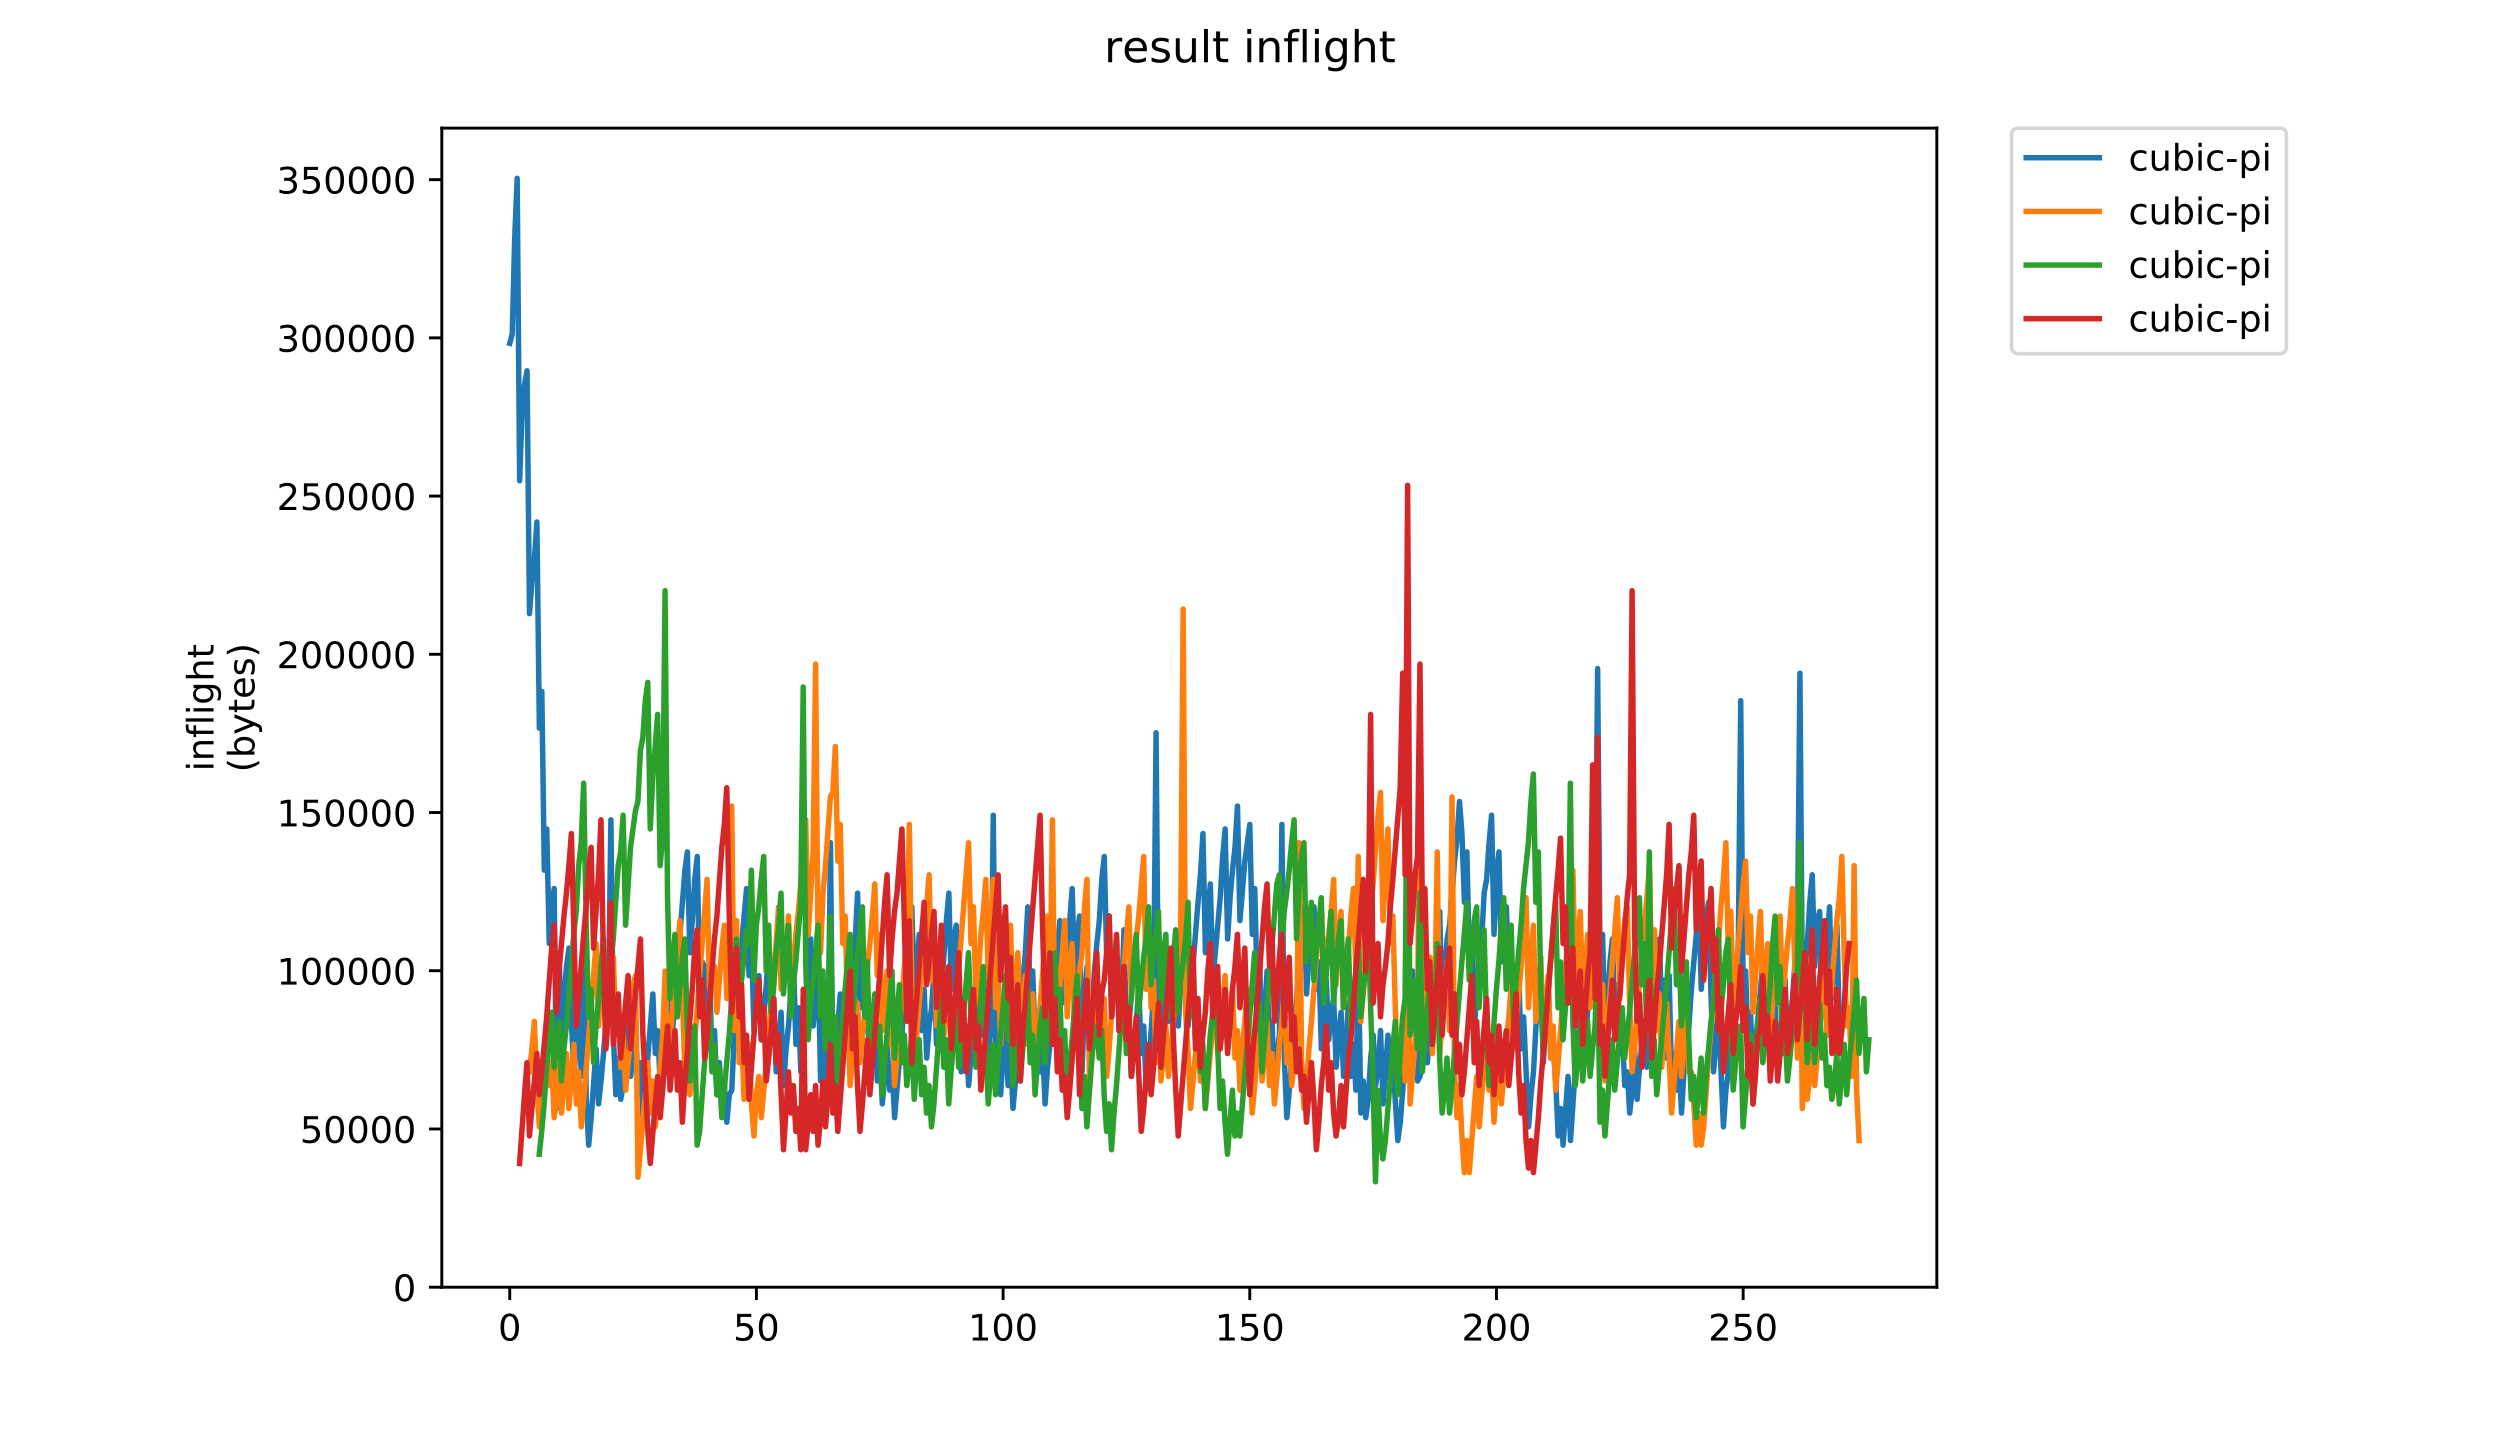 <?xml version="1.0" encoding="utf-8" standalone="no"?>
<!DOCTYPE svg PUBLIC "-//W3C//DTD SVG 1.1//EN"
  "http://www.w3.org/Graphics/SVG/1.1/DTD/svg11.dtd">
<!-- Created with matplotlib (https://matplotlib.org/) -->
<svg height="396pt" version="1.1" viewBox="0 0 684 396" width="684pt" xmlns="http://www.w3.org/2000/svg" xmlns:xlink="http://www.w3.org/1999/xlink">
 <defs>
  <style type="text/css">
*{stroke-linecap:butt;stroke-linejoin:round;}
  </style>
 </defs>
 <g id="figure_1">
  <g id="patch_1">
   <path d="M 0 396 
L 684 396 
L 684 0 
L 0 0 
z
" style="fill:#ffffff;"/>
  </g>
  <g id="axes_1">
   <g id="patch_2">
    <path d="M 120.879 352.174 
L 529.913 352.174 
L 529.913 35.062 
L 120.879 35.062 
z
" style="fill:#ffffff;"/>
   </g>
   <g id="matplotlib.axis_1">
    <g id="xtick_1">
     <g id="line2d_1">
      <defs>
       <path d="M 0 0 
L 0 3.5 
" id="mc9dffd0ccf" style="stroke:#000000;stroke-width:0.8;"/>
      </defs>
      <g>
       <use style="stroke:#000000;stroke-width:0.8;" x="139.462" xlink:href="#mc9dffd0ccf" y="352.174"/>
      </g>
     </g>
     <g id="text_1">
      <!-- 0 -->
      <defs>
       <path d="M 31.781 66.406 
Q 24.172 66.406 20.328 58.906 
Q 16.5 51.422 16.5 36.375 
Q 16.5 21.391 20.328 13.891 
Q 24.172 6.391 31.781 6.391 
Q 39.453 6.391 43.281 13.891 
Q 47.125 21.391 47.125 36.375 
Q 47.125 51.422 43.281 58.906 
Q 39.453 66.406 31.781 66.406 
z
M 31.781 74.219 
Q 44.047 74.219 50.516 64.516 
Q 56.984 54.828 56.984 36.375 
Q 56.984 17.969 50.516 8.266 
Q 44.047 -1.422 31.781 -1.422 
Q 19.531 -1.422 13.062 8.266 
Q 6.594 17.969 6.594 36.375 
Q 6.594 54.828 13.062 64.516 
Q 19.531 74.219 31.781 74.219 
z
" id="DejaVuSans-48"/>
      </defs>
      <g transform="translate(136.28 366.773)scale(0.1 -0.1)">
       <use xlink:href="#DejaVuSans-48"/>
      </g>
     </g>
    </g>
    <g id="xtick_2">
     <g id="line2d_2">
      <g>
       <use style="stroke:#000000;stroke-width:0.8;" x="206.954" xlink:href="#mc9dffd0ccf" y="352.174"/>
      </g>
     </g>
     <g id="text_2">
      <!-- 50 -->
      <defs>
       <path d="M 10.797 72.906 
L 49.516 72.906 
L 49.516 64.594 
L 19.828 64.594 
L 19.828 46.734 
Q 21.969 47.469 24.109 47.828 
Q 26.266 48.188 28.422 48.188 
Q 40.625 48.188 47.75 41.5 
Q 54.891 34.812 54.891 23.391 
Q 54.891 11.625 47.562 5.094 
Q 40.234 -1.422 26.906 -1.422 
Q 22.312 -1.422 17.547 -0.641 
Q 12.797 0.141 7.719 1.703 
L 7.719 11.625 
Q 12.109 9.234 16.797 8.062 
Q 21.484 6.891 26.703 6.891 
Q 35.156 6.891 40.078 11.328 
Q 45.016 15.766 45.016 23.391 
Q 45.016 31 40.078 35.438 
Q 35.156 39.891 26.703 39.891 
Q 22.75 39.891 18.812 39.016 
Q 14.891 38.141 10.797 36.281 
z
" id="DejaVuSans-53"/>
      </defs>
      <g transform="translate(200.592 366.773)scale(0.1 -0.1)">
       <use xlink:href="#DejaVuSans-53"/>
       <use x="63.623" xlink:href="#DejaVuSans-48"/>
      </g>
     </g>
    </g>
    <g id="xtick_3">
     <g id="line2d_3">
      <g>
       <use style="stroke:#000000;stroke-width:0.8;" x="274.446" xlink:href="#mc9dffd0ccf" y="352.174"/>
      </g>
     </g>
     <g id="text_3">
      <!-- 100 -->
      <defs>
       <path d="M 12.406 8.297 
L 28.516 8.297 
L 28.516 63.922 
L 10.984 60.406 
L 10.984 69.391 
L 28.422 72.906 
L 38.281 72.906 
L 38.281 8.297 
L 54.391 8.297 
L 54.391 0 
L 12.406 0 
z
" id="DejaVuSans-49"/>
      </defs>
      <g transform="translate(264.903 366.773)scale(0.1 -0.1)">
       <use xlink:href="#DejaVuSans-49"/>
       <use x="63.623" xlink:href="#DejaVuSans-48"/>
       <use x="127.246" xlink:href="#DejaVuSans-48"/>
      </g>
     </g>
    </g>
    <g id="xtick_4">
     <g id="line2d_4">
      <g>
       <use style="stroke:#000000;stroke-width:0.8;" x="341.939" xlink:href="#mc9dffd0ccf" y="352.174"/>
      </g>
     </g>
     <g id="text_4">
      <!-- 150 -->
      <g transform="translate(332.395 366.773)scale(0.1 -0.1)">
       <use xlink:href="#DejaVuSans-49"/>
       <use x="63.623" xlink:href="#DejaVuSans-53"/>
       <use x="127.246" xlink:href="#DejaVuSans-48"/>
      </g>
     </g>
    </g>
    <g id="xtick_5">
     <g id="line2d_5">
      <g>
       <use style="stroke:#000000;stroke-width:0.8;" x="409.431" xlink:href="#mc9dffd0ccf" y="352.174"/>
      </g>
     </g>
     <g id="text_5">
      <!-- 200 -->
      <defs>
       <path d="M 19.188 8.297 
L 53.609 8.297 
L 53.609 0 
L 7.328 0 
L 7.328 8.297 
Q 12.938 14.109 22.625 23.891 
Q 32.328 33.688 34.812 36.531 
Q 39.547 41.844 41.422 45.531 
Q 43.312 49.219 43.312 52.781 
Q 43.312 58.594 39.234 62.25 
Q 35.156 65.922 28.609 65.922 
Q 23.969 65.922 18.812 64.312 
Q 13.672 62.703 7.812 59.422 
L 7.812 69.391 
Q 13.766 71.781 18.938 73 
Q 24.125 74.219 28.422 74.219 
Q 39.75 74.219 46.484 68.547 
Q 53.219 62.891 53.219 53.422 
Q 53.219 48.922 51.531 44.891 
Q 49.859 40.875 45.406 35.406 
Q 44.188 33.984 37.641 27.219 
Q 31.109 20.453 19.188 8.297 
z
" id="DejaVuSans-50"/>
      </defs>
      <g transform="translate(399.888 366.773)scale(0.1 -0.1)">
       <use xlink:href="#DejaVuSans-50"/>
       <use x="63.623" xlink:href="#DejaVuSans-48"/>
       <use x="127.246" xlink:href="#DejaVuSans-48"/>
      </g>
     </g>
    </g>
    <g id="xtick_6">
     <g id="line2d_6">
      <g>
       <use style="stroke:#000000;stroke-width:0.8;" x="476.924" xlink:href="#mc9dffd0ccf" y="352.174"/>
      </g>
     </g>
     <g id="text_6">
      <!-- 250 -->
      <g transform="translate(467.38 366.773)scale(0.1 -0.1)">
       <use xlink:href="#DejaVuSans-50"/>
       <use x="63.623" xlink:href="#DejaVuSans-53"/>
       <use x="127.246" xlink:href="#DejaVuSans-48"/>
      </g>
     </g>
    </g>
   </g>
   <g id="matplotlib.axis_2">
    <g id="ytick_1">
     <g id="line2d_7">
      <defs>
       <path d="M 0 0 
L -3.5 0 
" id="m7d0def7382" style="stroke:#000000;stroke-width:0.8;"/>
      </defs>
      <g>
       <use style="stroke:#000000;stroke-width:0.8;" x="120.879" xlink:href="#m7d0def7382" y="352.174"/>
      </g>
     </g>
     <g id="text_7">
      <!-- 0 -->
      <g transform="translate(107.516 355.973)scale(0.1 -0.1)">
       <use xlink:href="#DejaVuSans-48"/>
      </g>
     </g>
    </g>
    <g id="ytick_2">
     <g id="line2d_8">
      <g>
       <use style="stroke:#000000;stroke-width:0.8;" x="120.879" xlink:href="#m7d0def7382" y="308.885"/>
      </g>
     </g>
     <g id="text_8">
      <!-- 50000 -->
      <g transform="translate(82.066 312.684)scale(0.1 -0.1)">
       <use xlink:href="#DejaVuSans-53"/>
       <use x="63.623" xlink:href="#DejaVuSans-48"/>
       <use x="127.246" xlink:href="#DejaVuSans-48"/>
       <use x="190.869" xlink:href="#DejaVuSans-48"/>
       <use x="254.492" xlink:href="#DejaVuSans-48"/>
      </g>
     </g>
    </g>
    <g id="ytick_3">
     <g id="line2d_9">
      <g>
       <use style="stroke:#000000;stroke-width:0.8;" x="120.879" xlink:href="#m7d0def7382" y="265.596"/>
      </g>
     </g>
     <g id="text_9">
      <!-- 100000 -->
      <g transform="translate(75.704 269.395)scale(0.1 -0.1)">
       <use xlink:href="#DejaVuSans-49"/>
       <use x="63.623" xlink:href="#DejaVuSans-48"/>
       <use x="127.246" xlink:href="#DejaVuSans-48"/>
       <use x="190.869" xlink:href="#DejaVuSans-48"/>
       <use x="254.492" xlink:href="#DejaVuSans-48"/>
       <use x="318.115" xlink:href="#DejaVuSans-48"/>
      </g>
     </g>
    </g>
    <g id="ytick_4">
     <g id="line2d_10">
      <g>
       <use style="stroke:#000000;stroke-width:0.8;" x="120.879" xlink:href="#m7d0def7382" y="222.307"/>
      </g>
     </g>
     <g id="text_10">
      <!-- 150000 -->
      <g transform="translate(75.704 226.106)scale(0.1 -0.1)">
       <use xlink:href="#DejaVuSans-49"/>
       <use x="63.623" xlink:href="#DejaVuSans-53"/>
       <use x="127.246" xlink:href="#DejaVuSans-48"/>
       <use x="190.869" xlink:href="#DejaVuSans-48"/>
       <use x="254.492" xlink:href="#DejaVuSans-48"/>
       <use x="318.115" xlink:href="#DejaVuSans-48"/>
      </g>
     </g>
    </g>
    <g id="ytick_5">
     <g id="line2d_11">
      <g>
       <use style="stroke:#000000;stroke-width:0.8;" x="120.879" xlink:href="#m7d0def7382" y="179.018"/>
      </g>
     </g>
     <g id="text_11">
      <!-- 200000 -->
      <g transform="translate(75.704 182.817)scale(0.1 -0.1)">
       <use xlink:href="#DejaVuSans-50"/>
       <use x="63.623" xlink:href="#DejaVuSans-48"/>
       <use x="127.246" xlink:href="#DejaVuSans-48"/>
       <use x="190.869" xlink:href="#DejaVuSans-48"/>
       <use x="254.492" xlink:href="#DejaVuSans-48"/>
       <use x="318.115" xlink:href="#DejaVuSans-48"/>
      </g>
     </g>
    </g>
    <g id="ytick_6">
     <g id="line2d_12">
      <g>
       <use style="stroke:#000000;stroke-width:0.8;" x="120.879" xlink:href="#m7d0def7382" y="135.728"/>
      </g>
     </g>
     <g id="text_12">
      <!-- 250000 -->
      <g transform="translate(75.704 139.528)scale(0.1 -0.1)">
       <use xlink:href="#DejaVuSans-50"/>
       <use x="63.623" xlink:href="#DejaVuSans-53"/>
       <use x="127.246" xlink:href="#DejaVuSans-48"/>
       <use x="190.869" xlink:href="#DejaVuSans-48"/>
       <use x="254.492" xlink:href="#DejaVuSans-48"/>
       <use x="318.115" xlink:href="#DejaVuSans-48"/>
      </g>
     </g>
    </g>
    <g id="ytick_7">
     <g id="line2d_13">
      <g>
       <use style="stroke:#000000;stroke-width:0.8;" x="120.879" xlink:href="#m7d0def7382" y="92.439"/>
      </g>
     </g>
     <g id="text_13">
      <!-- 300000 -->
      <defs>
       <path d="M 40.578 39.312 
Q 47.656 37.797 51.625 33 
Q 55.609 28.219 55.609 21.188 
Q 55.609 10.406 48.188 4.484 
Q 40.766 -1.422 27.094 -1.422 
Q 22.516 -1.422 17.656 -0.516 
Q 12.797 0.391 7.625 2.203 
L 7.625 11.719 
Q 11.719 9.328 16.594 8.109 
Q 21.484 6.891 26.812 6.891 
Q 36.078 6.891 40.938 10.547 
Q 45.797 14.203 45.797 21.188 
Q 45.797 27.641 41.281 31.266 
Q 36.766 34.906 28.719 34.906 
L 20.219 34.906 
L 20.219 43.016 
L 29.109 43.016 
Q 36.375 43.016 40.234 45.922 
Q 44.094 48.828 44.094 54.297 
Q 44.094 59.906 40.109 62.906 
Q 36.141 65.922 28.719 65.922 
Q 24.656 65.922 20.016 65.031 
Q 15.375 64.156 9.812 62.312 
L 9.812 71.094 
Q 15.438 72.656 20.344 73.438 
Q 25.25 74.219 29.594 74.219 
Q 40.828 74.219 47.359 69.109 
Q 53.906 64.016 53.906 55.328 
Q 53.906 49.266 50.438 45.094 
Q 46.969 40.922 40.578 39.312 
z
" id="DejaVuSans-51"/>
      </defs>
      <g transform="translate(75.704 96.239)scale(0.1 -0.1)">
       <use xlink:href="#DejaVuSans-51"/>
       <use x="63.623" xlink:href="#DejaVuSans-48"/>
       <use x="127.246" xlink:href="#DejaVuSans-48"/>
       <use x="190.869" xlink:href="#DejaVuSans-48"/>
       <use x="254.492" xlink:href="#DejaVuSans-48"/>
       <use x="318.115" xlink:href="#DejaVuSans-48"/>
      </g>
     </g>
    </g>
    <g id="ytick_8">
     <g id="line2d_14">
      <g>
       <use style="stroke:#000000;stroke-width:0.8;" x="120.879" xlink:href="#m7d0def7382" y="49.15"/>
      </g>
     </g>
     <g id="text_14">
      <!-- 350000 -->
      <g transform="translate(75.704 52.949)scale(0.1 -0.1)">
       <use xlink:href="#DejaVuSans-51"/>
       <use x="63.623" xlink:href="#DejaVuSans-53"/>
       <use x="127.246" xlink:href="#DejaVuSans-48"/>
       <use x="190.869" xlink:href="#DejaVuSans-48"/>
       <use x="254.492" xlink:href="#DejaVuSans-48"/>
       <use x="318.115" xlink:href="#DejaVuSans-48"/>
      </g>
     </g>
    </g>
    <g id="text_15">
     <!-- inflight -->
     <defs>
      <path d="M 9.422 54.688 
L 18.406 54.688 
L 18.406 0 
L 9.422 0 
z
M 9.422 75.984 
L 18.406 75.984 
L 18.406 64.594 
L 9.422 64.594 
z
" id="DejaVuSans-105"/>
      <path d="M 54.891 33.016 
L 54.891 0 
L 45.906 0 
L 45.906 32.719 
Q 45.906 40.484 42.875 44.328 
Q 39.844 48.188 33.797 48.188 
Q 26.516 48.188 22.312 43.547 
Q 18.109 38.922 18.109 30.906 
L 18.109 0 
L 9.078 0 
L 9.078 54.688 
L 18.109 54.688 
L 18.109 46.188 
Q 21.344 51.125 25.703 53.562 
Q 30.078 56 35.797 56 
Q 45.219 56 50.047 50.172 
Q 54.891 44.344 54.891 33.016 
z
" id="DejaVuSans-110"/>
      <path d="M 37.109 75.984 
L 37.109 68.5 
L 28.516 68.5 
Q 23.688 68.5 21.797 66.547 
Q 19.922 64.594 19.922 59.516 
L 19.922 54.688 
L 34.719 54.688 
L 34.719 47.703 
L 19.922 47.703 
L 19.922 0 
L 10.891 0 
L 10.891 47.703 
L 2.297 47.703 
L 2.297 54.688 
L 10.891 54.688 
L 10.891 58.5 
Q 10.891 67.625 15.141 71.797 
Q 19.391 75.984 28.609 75.984 
z
" id="DejaVuSans-102"/>
      <path d="M 9.422 75.984 
L 18.406 75.984 
L 18.406 0 
L 9.422 0 
z
" id="DejaVuSans-108"/>
      <path d="M 45.406 27.984 
Q 45.406 37.75 41.375 43.109 
Q 37.359 48.484 30.078 48.484 
Q 22.859 48.484 18.828 43.109 
Q 14.797 37.75 14.797 27.984 
Q 14.797 18.266 18.828 12.891 
Q 22.859 7.516 30.078 7.516 
Q 37.359 7.516 41.375 12.891 
Q 45.406 18.266 45.406 27.984 
z
M 54.391 6.781 
Q 54.391 -7.172 48.188 -13.984 
Q 42 -20.797 29.203 -20.797 
Q 24.469 -20.797 20.266 -20.094 
Q 16.062 -19.391 12.109 -17.922 
L 12.109 -9.188 
Q 16.062 -11.328 19.922 -12.344 
Q 23.781 -13.375 27.781 -13.375 
Q 36.625 -13.375 41.016 -8.766 
Q 45.406 -4.156 45.406 5.172 
L 45.406 9.625 
Q 42.625 4.781 38.281 2.391 
Q 33.938 0 27.875 0 
Q 17.828 0 11.672 7.656 
Q 5.516 15.328 5.516 27.984 
Q 5.516 40.672 11.672 48.328 
Q 17.828 56 27.875 56 
Q 33.938 56 38.281 53.609 
Q 42.625 51.219 45.406 46.391 
L 45.406 54.688 
L 54.391 54.688 
z
" id="DejaVuSans-103"/>
      <path d="M 54.891 33.016 
L 54.891 0 
L 45.906 0 
L 45.906 32.719 
Q 45.906 40.484 42.875 44.328 
Q 39.844 48.188 33.797 48.188 
Q 26.516 48.188 22.312 43.547 
Q 18.109 38.922 18.109 30.906 
L 18.109 0 
L 9.078 0 
L 9.078 75.984 
L 18.109 75.984 
L 18.109 46.188 
Q 21.344 51.125 25.703 53.562 
Q 30.078 56 35.797 56 
Q 45.219 56 50.047 50.172 
Q 54.891 44.344 54.891 33.016 
z
" id="DejaVuSans-104"/>
      <path d="M 18.312 70.219 
L 18.312 54.688 
L 36.812 54.688 
L 36.812 47.703 
L 18.312 47.703 
L 18.312 18.016 
Q 18.312 11.328 20.141 9.422 
Q 21.969 7.516 27.594 7.516 
L 36.812 7.516 
L 36.812 0 
L 27.594 0 
Q 17.188 0 13.234 3.875 
Q 9.281 7.766 9.281 18.016 
L 9.281 47.703 
L 2.688 47.703 
L 2.688 54.688 
L 9.281 54.688 
L 9.281 70.219 
z
" id="DejaVuSans-116"/>
     </defs>
     <g transform="translate(58.426 211.018)rotate(-90)scale(0.1 -0.1)">
      <use xlink:href="#DejaVuSans-105"/>
      <use x="27.783" xlink:href="#DejaVuSans-110"/>
      <use x="91.162" xlink:href="#DejaVuSans-102"/>
      <use x="126.367" xlink:href="#DejaVuSans-108"/>
      <use x="154.15" xlink:href="#DejaVuSans-105"/>
      <use x="181.934" xlink:href="#DejaVuSans-103"/>
      <use x="245.41" xlink:href="#DejaVuSans-104"/>
      <use x="308.789" xlink:href="#DejaVuSans-116"/>
     </g>
     <!-- (bytes) -->
     <defs>
      <path d="M 31 75.875 
Q 24.469 64.656 21.281 53.656 
Q 18.109 42.672 18.109 31.391 
Q 18.109 20.125 21.312 9.062 
Q 24.516 -2 31 -13.188 
L 23.188 -13.188 
Q 15.875 -1.703 12.234 9.375 
Q 8.594 20.453 8.594 31.391 
Q 8.594 42.281 12.203 53.312 
Q 15.828 64.359 23.188 75.875 
z
" id="DejaVuSans-40"/>
      <path d="M 48.688 27.297 
Q 48.688 37.203 44.609 42.844 
Q 40.531 48.484 33.406 48.484 
Q 26.266 48.484 22.188 42.844 
Q 18.109 37.203 18.109 27.297 
Q 18.109 17.391 22.188 11.75 
Q 26.266 6.109 33.406 6.109 
Q 40.531 6.109 44.609 11.75 
Q 48.688 17.391 48.688 27.297 
z
M 18.109 46.391 
Q 20.953 51.266 25.266 53.625 
Q 29.594 56 35.594 56 
Q 45.562 56 51.781 48.094 
Q 58.016 40.188 58.016 27.297 
Q 58.016 14.406 51.781 6.484 
Q 45.562 -1.422 35.594 -1.422 
Q 29.594 -1.422 25.266 0.953 
Q 20.953 3.328 18.109 8.203 
L 18.109 0 
L 9.078 0 
L 9.078 75.984 
L 18.109 75.984 
z
" id="DejaVuSans-98"/>
      <path d="M 32.172 -5.078 
Q 28.375 -14.844 24.75 -17.812 
Q 21.141 -20.797 15.094 -20.797 
L 7.906 -20.797 
L 7.906 -13.281 
L 13.188 -13.281 
Q 16.891 -13.281 18.938 -11.516 
Q 21 -9.766 23.484 -3.219 
L 25.094 0.875 
L 2.984 54.688 
L 12.5 54.688 
L 29.594 11.922 
L 46.688 54.688 
L 56.203 54.688 
z
" id="DejaVuSans-121"/>
      <path d="M 56.203 29.594 
L 56.203 25.203 
L 14.891 25.203 
Q 15.484 15.922 20.484 11.062 
Q 25.484 6.203 34.422 6.203 
Q 39.594 6.203 44.453 7.469 
Q 49.312 8.734 54.109 11.281 
L 54.109 2.781 
Q 49.266 0.734 44.188 -0.344 
Q 39.109 -1.422 33.891 -1.422 
Q 20.797 -1.422 13.156 6.188 
Q 5.516 13.812 5.516 26.812 
Q 5.516 40.234 12.766 48.109 
Q 20.016 56 32.328 56 
Q 43.359 56 49.781 48.891 
Q 56.203 41.797 56.203 29.594 
z
M 47.219 32.234 
Q 47.125 39.594 43.094 43.984 
Q 39.062 48.391 32.422 48.391 
Q 24.906 48.391 20.391 44.141 
Q 15.875 39.891 15.188 32.172 
z
" id="DejaVuSans-101"/>
      <path d="M 44.281 53.078 
L 44.281 44.578 
Q 40.484 46.531 36.375 47.5 
Q 32.281 48.484 27.875 48.484 
Q 21.188 48.484 17.844 46.438 
Q 14.5 44.391 14.5 40.281 
Q 14.5 37.156 16.891 35.375 
Q 19.281 33.594 26.516 31.984 
L 29.594 31.297 
Q 39.156 29.25 43.188 25.516 
Q 47.219 21.781 47.219 15.094 
Q 47.219 7.469 41.188 3.016 
Q 35.156 -1.422 24.609 -1.422 
Q 20.219 -1.422 15.453 -0.562 
Q 10.688 0.297 5.422 2 
L 5.422 11.281 
Q 10.406 8.688 15.234 7.391 
Q 20.062 6.109 24.812 6.109 
Q 31.156 6.109 34.562 8.281 
Q 37.984 10.453 37.984 14.406 
Q 37.984 18.062 35.516 20.016 
Q 33.062 21.969 24.703 23.781 
L 21.578 24.516 
Q 13.234 26.266 9.516 29.906 
Q 5.812 33.547 5.812 39.891 
Q 5.812 47.609 11.281 51.797 
Q 16.75 56 26.812 56 
Q 31.781 56 36.172 55.266 
Q 40.578 54.547 44.281 53.078 
z
" id="DejaVuSans-115"/>
      <path d="M 8.016 75.875 
L 15.828 75.875 
Q 23.141 64.359 26.781 53.312 
Q 30.422 42.281 30.422 31.391 
Q 30.422 20.453 26.781 9.375 
Q 23.141 -1.703 15.828 -13.188 
L 8.016 -13.188 
Q 14.5 -2 17.703 9.062 
Q 20.906 20.125 20.906 31.391 
Q 20.906 42.672 17.703 53.656 
Q 14.5 64.656 8.016 75.875 
z
" id="DejaVuSans-41"/>
     </defs>
     <g transform="translate(69.624 211.295)rotate(-90)scale(0.1 -0.1)">
      <use xlink:href="#DejaVuSans-40"/>
      <use x="39.014" xlink:href="#DejaVuSans-98"/>
      <use x="102.49" xlink:href="#DejaVuSans-121"/>
      <use x="161.67" xlink:href="#DejaVuSans-116"/>
      <use x="200.879" xlink:href="#DejaVuSans-101"/>
      <use x="262.402" xlink:href="#DejaVuSans-115"/>
      <use x="314.502" xlink:href="#DejaVuSans-41"/>
     </g>
    </g>
   </g>
   <g id="line2d_15">
    <path clip-path="url(#pd39fe4316e)" d="M 139.471 93.922 
L 140.146 91.414 
L 140.821 65.088 
L 141.496 48.79 
L 142.171 131.531 
L 142.846 112.726 
L 143.521 105.204 
L 144.196 101.443 
L 144.87 167.887 
L 145.545 159.112 
L 146.22 152.843 
L 146.895 142.814 
L 147.57 199.228 
L 148.245 189.199 
L 148.92 238.092 
L 149.595 226.809 
L 150.27 258.15 
L 150.945 248.121 
L 151.62 243.106 
L 152.295 303.282 
L 152.97 260.657 
L 153.644 283.223 
L 154.994 264.418 
L 155.669 259.404 
L 156.344 279.462 
L 157.019 294.506 
L 158.369 275.701 
L 159.044 294.506 
L 159.719 255.643 
L 160.394 300.774 
L 161.069 313.311 
L 161.744 305.789 
L 163.093 286.984 
L 163.768 302.028 
L 164.443 295.76 
L 165.118 288.238 
L 166.468 271.94 
L 167.143 224.302 
L 167.818 283.223 
L 168.493 299.521 
L 169.168 289.491 
L 169.843 300.774 
L 170.518 297.013 
L 171.192 285.731 
L 171.867 279.462 
L 172.542 294.506 
L 173.217 288.238 
L 173.892 279.462 
L 174.567 299.521 
L 175.242 290.745 
L 175.917 305.789 
L 178.617 271.94 
L 179.292 288.238 
L 179.967 281.97 
L 180.641 297.013 
L 182.666 271.94 
L 183.341 286.984 
L 184.016 281.97 
L 187.391 238.092 
L 188.066 233.077 
L 188.741 260.657 
L 189.415 251.882 
L 190.09 240.599 
L 190.765 234.331 
L 191.44 270.687 
L 192.115 263.165 
L 192.79 264.418 
L 193.465 278.209 
L 194.14 266.926 
L 194.815 289.491 
L 195.49 281.97 
L 196.165 299.521 
L 196.84 290.745 
L 197.515 304.535 
L 198.189 297.013 
L 198.864 307.043 
L 199.539 299.521 
L 200.214 298.267 
L 200.889 283.223 
L 201.564 276.955 
L 202.914 258.15 
L 204.264 243.106 
L 204.939 266.926 
L 205.614 258.15 
L 206.289 281.97 
L 207.638 266.926 
L 208.313 284.477 
L 209.663 269.433 
L 210.338 259.404 
L 211.013 281.97 
L 211.688 273.194 
L 212.363 293.252 
L 213.038 285.731 
L 213.713 276.955 
L 214.388 297.013 
L 215.063 286.984 
L 215.737 280.716 
L 216.412 270.687 
L 217.087 263.165 
L 217.762 285.731 
L 218.437 275.701 
L 219.112 293.252 
L 219.787 286.984 
L 221.812 256.896 
L 222.487 280.716 
L 223.162 273.194 
L 223.837 263.165 
L 224.512 295.76 
L 225.186 280.716 
L 225.861 297.013 
L 226.536 290.745 
L 227.211 230.57 
L 227.886 298.267 
L 229.911 271.94 
L 230.586 290.745 
L 231.261 279.462 
L 231.936 273.194 
L 232.611 268.179 
L 233.286 270.687 
L 234.635 244.36 
L 235.31 275.701 
L 235.985 258.15 
L 236.66 281.97 
L 237.335 275.701 
L 238.01 293.252 
L 238.685 285.731 
L 239.36 276.955 
L 240.035 295.76 
L 240.71 285.731 
L 241.385 302.028 
L 242.734 285.731 
L 243.409 298.267 
L 244.084 291.999 
L 244.759 305.789 
L 246.109 289.491 
L 246.784 283.223 
L 247.459 270.687 
L 248.134 264.418 
L 249.484 248.121 
L 250.159 271.94 
L 251.508 255.643 
L 252.183 281.97 
L 252.858 270.687 
L 253.533 289.491 
L 254.208 280.716 
L 254.883 275.701 
L 255.558 265.672 
L 256.233 285.731 
L 256.908 276.955 
L 257.583 270.687 
L 258.933 251.882 
L 259.608 244.36 
L 260.282 270.687 
L 260.957 256.896 
L 261.632 253.136 
L 262.307 276.955 
L 262.982 293.252 
L 263.657 285.731 
L 264.332 280.716 
L 265.007 297.013 
L 265.682 288.238 
L 266.357 281.97 
L 267.032 273.194 
L 267.707 268.179 
L 268.382 283.223 
L 269.056 273.194 
L 269.731 268.179 
L 270.406 289.491 
L 271.081 280.716 
L 271.756 223.048 
L 272.431 288.238 
L 273.106 283.223 
L 273.781 299.521 
L 274.456 288.238 
L 275.131 280.716 
L 275.806 297.013 
L 276.481 288.238 
L 277.156 303.282 
L 277.831 295.76 
L 279.18 275.701 
L 280.53 260.657 
L 281.205 248.121 
L 281.88 275.701 
L 282.555 265.672 
L 283.23 285.731 
L 283.905 280.716 
L 284.58 293.252 
L 285.255 286.984 
L 285.93 302.028 
L 286.605 291.999 
L 287.279 285.731 
L 287.954 278.209 
L 289.304 259.404 
L 289.979 251.882 
L 290.654 274.448 
L 292.679 251.882 
L 293.354 243.106 
L 294.029 268.179 
L 294.704 255.643 
L 295.379 250.628 
L 296.053 293.252 
L 296.728 274.448 
L 297.403 264.418 
L 298.078 281.97 
L 298.753 276.955 
L 299.428 265.672 
L 300.103 258.15 
L 300.778 251.882 
L 301.453 240.599 
L 302.128 234.331 
L 302.803 261.911 
L 303.478 250.628 
L 304.153 278.209 
L 304.827 266.926 
L 305.502 261.911 
L 306.177 281.97 
L 306.852 273.194 
L 307.527 254.389 
L 308.202 284.477 
L 308.877 278.209 
L 309.552 294.506 
L 310.902 279.462 
L 311.577 270.687 
L 312.252 288.238 
L 312.927 280.716 
L 313.601 298.267 
L 314.276 291.999 
L 315.626 271.94 
L 316.301 200.482 
L 316.976 283.223 
L 317.651 276.955 
L 319.001 260.657 
L 319.676 279.462 
L 321.026 266.926 
L 321.701 256.896 
L 322.375 280.716 
L 323.05 269.433 
L 323.725 266.926 
L 324.4 249.375 
L 325.075 280.716 
L 327.775 246.867 
L 328.45 239.345 
L 329.125 228.062 
L 329.8 260.657 
L 330.475 249.375 
L 331.15 241.853 
L 331.824 268.179 
L 333.849 245.614 
L 334.524 234.331 
L 335.199 226.809 
L 335.874 256.896 
L 336.549 245.614 
L 337.224 238.092 
L 337.899 231.823 
L 338.574 220.541 
L 339.249 251.882 
L 340.598 235.584 
L 341.948 225.555 
L 342.623 255.643 
L 343.298 243.106 
L 343.973 270.687 
L 344.648 263.165 
L 345.323 286.984 
L 345.998 278.209 
L 346.673 265.672 
L 347.348 286.984 
L 348.023 279.462 
L 348.698 297.013 
L 349.372 288.238 
L 350.047 283.223 
L 350.722 225.555 
L 351.397 289.491 
L 352.072 305.789 
L 352.747 298.267 
L 355.447 264.418 
L 356.122 256.896 
L 356.797 248.121 
L 357.472 271.94 
L 358.146 261.911 
L 358.821 255.643 
L 359.496 248.121 
L 360.171 270.687 
L 360.846 263.165 
L 361.521 286.984 
L 362.871 268.179 
L 363.546 284.477 
L 364.221 276.955 
L 364.896 273.194 
L 365.571 291.999 
L 366.246 283.223 
L 366.92 276.955 
L 367.595 294.506 
L 368.27 285.731 
L 368.945 274.448 
L 369.62 294.506 
L 370.295 285.731 
L 370.97 298.267 
L 371.645 261.911 
L 372.32 304.535 
L 372.995 295.76 
L 373.67 305.789 
L 374.345 300.774 
L 375.02 289.491 
L 375.695 283.223 
L 376.369 297.013 
L 377.044 291.999 
L 377.719 281.97 
L 378.394 302.028 
L 379.744 283.223 
L 380.419 295.76 
L 381.094 290.745 
L 382.444 312.057 
L 383.119 307.043 
L 383.794 298.267 
L 384.469 286.984 
L 385.143 281.97 
L 385.818 275.701 
L 386.493 265.672 
L 387.843 295.76 
L 388.518 294.506 
L 389.193 283.223 
L 389.868 276.955 
L 390.543 290.745 
L 391.218 279.462 
L 391.893 275.701 
L 392.568 265.672 
L 393.243 268.179 
L 393.917 249.375 
L 394.592 279.462 
L 395.267 265.672 
L 395.942 256.896 
L 396.617 253.136 
L 397.967 235.584 
L 398.642 229.316 
L 399.317 219.287 
L 399.992 228.062 
L 400.667 246.867 
L 401.342 233.077 
L 402.017 263.165 
L 402.691 255.643 
L 403.366 281.97 
L 404.041 270.687 
L 404.716 261.911 
L 405.391 256.896 
L 406.066 244.36 
L 406.741 240.599 
L 407.416 230.57 
L 408.091 223.048 
L 408.766 255.643 
L 409.441 239.345 
L 410.116 233.077 
L 410.791 263.165 
L 412.14 248.121 
L 412.815 269.433 
L 413.49 261.911 
L 414.165 284.477 
L 415.515 266.926 
L 416.19 286.984 
L 416.865 278.209 
L 418.215 308.296 
L 418.89 299.521 
L 419.565 293.252 
L 420.239 280.716 
L 420.914 275.701 
L 421.589 266.926 
L 422.264 290.745 
L 422.939 278.209 
L 423.614 270.687 
L 424.289 289.491 
L 424.964 286.984 
L 425.639 295.76 
L 426.314 310.804 
L 426.989 303.282 
L 427.664 313.311 
L 429.014 294.506 
L 429.688 312.057 
L 431.038 291.999 
L 431.713 284.477 
L 432.388 278.209 
L 433.063 293.252 
L 435.763 259.404 
L 436.438 251.882 
L 437.113 182.931 
L 437.788 264.418 
L 438.462 255.643 
L 439.137 284.477 
L 440.487 263.165 
L 441.162 256.896 
L 441.837 279.462 
L 442.512 269.433 
L 443.187 288.238 
L 443.862 283.223 
L 444.537 297.013 
L 445.212 293.252 
L 445.887 304.535 
L 446.562 298.267 
L 447.236 286.984 
L 447.911 300.774 
L 448.586 291.999 
L 449.936 279.462 
L 450.611 291.999 
L 451.286 286.984 
L 451.961 280.716 
L 452.636 270.687 
L 453.311 263.165 
L 453.986 256.896 
L 454.661 278.209 
L 455.336 268.179 
L 456.01 289.491 
L 456.685 266.926 
L 457.36 297.013 
L 458.035 288.238 
L 458.71 298.267 
L 459.385 289.491 
L 460.06 304.535 
L 460.735 293.252 
L 461.41 288.238 
L 462.085 280.716 
L 462.76 270.687 
L 464.11 255.643 
L 464.784 244.36 
L 465.459 270.687 
L 466.809 250.628 
L 467.484 246.867 
L 468.159 273.194 
L 468.834 293.252 
L 470.184 276.955 
L 471.534 308.296 
L 472.209 298.267 
L 472.884 293.252 
L 473.558 281.97 
L 474.233 275.701 
L 475.583 260.657 
L 476.258 191.707 
L 476.933 271.94 
L 477.608 265.672 
L 478.283 286.984 
L 478.958 276.955 
L 479.633 297.013 
L 480.308 285.731 
L 482.333 263.165 
L 483.007 280.716 
L 483.682 275.701 
L 484.357 293.252 
L 485.707 275.701 
L 486.382 291.999 
L 487.057 283.223 
L 487.732 276.955 
L 488.407 268.179 
L 489.082 288.238 
L 489.757 279.462 
L 490.432 273.194 
L 491.107 263.165 
L 491.781 256.896 
L 492.456 184.185 
L 493.131 271.94 
L 493.806 264.418 
L 494.481 258.15 
L 495.156 246.867 
L 495.831 239.345 
L 496.506 264.418 
L 497.181 251.882 
L 497.856 249.375 
L 498.531 278.209 
L 499.206 264.418 
L 499.881 258.15 
L 500.555 248.121 
L 501.23 273.194 
L 501.905 260.657 
L 502.58 253.136 
L 503.255 280.716 
L 503.255 280.716 
" style="fill:none;stroke:#1f77b4;stroke-linecap:square;stroke-width:1.5;"/>
   </g>
   <g id="line2d_16">
    <path clip-path="url(#pd39fe4316e)" d="M 144.858 293.252 
L 145.533 286.984 
L 146.208 279.462 
L 146.883 297.013 
L 147.558 308.296 
L 149.583 283.223 
L 150.258 297.013 
L 150.933 290.745 
L 151.608 305.789 
L 152.282 300.774 
L 152.957 288.238 
L 153.632 304.535 
L 154.982 288.238 
L 155.657 303.282 
L 157.007 285.731 
L 157.682 302.028 
L 158.357 293.252 
L 159.032 308.296 
L 159.707 300.774 
L 163.081 258.15 
L 163.756 280.716 
L 164.431 269.433 
L 165.106 264.418 
L 165.781 285.731 
L 167.131 269.433 
L 167.806 261.911 
L 168.481 281.97 
L 169.156 273.194 
L 169.831 291.999 
L 170.505 283.223 
L 171.18 298.267 
L 171.855 290.745 
L 172.53 284.477 
L 173.205 269.433 
L 173.88 266.926 
L 174.555 322.086 
L 175.23 314.565 
L 175.905 305.789 
L 176.58 299.521 
L 177.255 290.745 
L 177.93 304.535 
L 178.605 295.76 
L 179.279 308.296 
L 179.954 300.774 
L 181.304 283.223 
L 181.979 265.672 
L 182.654 291.999 
L 183.329 284.477 
L 185.354 259.404 
L 186.029 251.882 
L 187.379 293.252 
L 188.053 285.731 
L 188.728 299.521 
L 189.403 289.491 
L 190.078 284.477 
L 193.453 240.599 
L 194.128 270.687 
L 194.803 269.433 
L 195.478 264.418 
L 196.153 276.955 
L 197.502 259.404 
L 198.177 253.136 
L 198.852 273.194 
L 199.527 263.165 
L 200.202 220.541 
L 200.877 281.97 
L 201.552 251.882 
L 202.227 290.745 
L 202.902 283.223 
L 203.577 300.774 
L 204.927 285.731 
L 205.601 302.028 
L 206.276 310.804 
L 206.951 299.521 
L 207.626 294.506 
L 208.301 305.789 
L 209.651 290.745 
L 211.676 265.672 
L 212.351 258.15 
L 213.026 248.121 
L 213.701 270.687 
L 214.375 260.657 
L 215.05 261.911 
L 215.725 250.628 
L 216.4 271.94 
L 217.75 255.643 
L 218.425 249.375 
L 219.775 234.331 
L 220.45 224.302 
L 221.125 255.643 
L 222.475 233.077 
L 223.15 181.677 
L 223.824 260.657 
L 224.499 260.657 
L 225.174 244.36 
L 225.849 236.838 
L 227.199 218.033 
L 227.874 216.78 
L 228.549 204.243 
L 229.224 235.584 
L 229.899 225.555 
L 230.574 258.15 
L 231.249 250.628 
L 231.924 276.955 
L 232.598 297.013 
L 234.623 274.448 
L 235.298 290.745 
L 235.973 283.223 
L 236.648 276.955 
L 237.323 264.418 
L 237.998 258.15 
L 238.673 250.628 
L 239.348 241.853 
L 240.023 266.926 
L 240.698 255.643 
L 241.372 281.97 
L 242.047 274.448 
L 242.722 265.672 
L 243.397 285.731 
L 244.072 278.209 
L 244.747 297.013 
L 245.422 289.491 
L 247.447 264.418 
L 248.122 256.896 
L 248.797 225.555 
L 249.472 270.687 
L 250.146 290.745 
L 250.821 283.223 
L 254.196 239.345 
L 254.871 268.179 
L 255.546 258.15 
L 256.221 280.716 
L 257.571 264.418 
L 258.246 283.223 
L 258.92 274.448 
L 259.595 268.179 
L 260.27 291.999 
L 261.62 270.687 
L 262.295 264.418 
L 262.97 256.896 
L 264.995 230.57 
L 265.67 258.15 
L 266.345 248.121 
L 267.02 274.448 
L 267.694 266.926 
L 268.369 255.643 
L 269.044 249.375 
L 269.719 240.599 
L 270.394 269.433 
L 271.069 256.896 
L 271.744 240.599 
L 272.419 275.701 
L 273.094 265.672 
L 273.769 285.731 
L 274.444 275.701 
L 275.119 270.687 
L 275.794 263.165 
L 276.469 253.136 
L 277.143 276.955 
L 278.493 260.657 
L 279.168 283.223 
L 279.843 275.701 
L 280.518 266.926 
L 281.193 285.731 
L 281.868 278.209 
L 282.543 271.94 
L 283.218 291.999 
L 285.917 258.15 
L 286.592 250.628 
L 287.267 273.194 
L 287.942 224.302 
L 288.617 285.731 
L 289.292 278.209 
L 291.317 251.882 
L 291.992 278.209 
L 292.667 265.672 
L 293.342 258.15 
L 294.017 280.716 
L 295.366 265.672 
L 296.041 260.657 
L 296.716 248.121 
L 297.391 240.599 
L 298.066 295.76 
L 299.416 276.955 
L 300.091 269.433 
L 300.766 288.238 
L 302.116 273.194 
L 302.791 294.506 
L 303.465 286.984 
L 304.14 276.955 
L 304.815 269.433 
L 305.49 256.896 
L 306.165 279.462 
L 307.515 264.418 
L 308.865 248.121 
L 309.54 273.194 
L 310.215 263.165 
L 311.565 250.628 
L 312.914 234.331 
L 313.589 270.687 
L 314.264 250.628 
L 314.939 275.701 
L 315.614 268.179 
L 316.289 290.745 
L 316.964 279.462 
L 317.639 295.76 
L 318.989 280.716 
L 319.664 294.506 
L 320.339 288.238 
L 323.038 254.389 
L 323.713 166.633 
L 324.388 276.955 
L 325.063 288.238 
L 325.738 303.282 
L 327.763 280.716 
L 328.438 295.76 
L 329.113 288.238 
L 329.788 303.282 
L 331.137 288.238 
L 332.487 271.94 
L 333.162 288.238 
L 333.837 280.716 
L 334.512 275.701 
L 335.187 266.926 
L 335.862 284.477 
L 336.537 276.955 
L 337.212 270.687 
L 337.887 289.491 
L 338.562 281.97 
L 339.236 298.267 
L 339.911 286.984 
L 340.586 279.462 
L 341.261 270.687 
L 342.611 304.535 
L 343.286 297.013 
L 344.636 280.716 
L 345.311 295.76 
L 345.986 288.238 
L 346.661 279.462 
L 347.336 297.013 
L 348.01 288.238 
L 348.685 302.028 
L 349.36 294.506 
L 350.035 285.731 
L 350.71 279.462 
L 351.385 270.687 
L 352.06 290.745 
L 352.735 283.223 
L 353.41 297.013 
L 354.085 290.745 
L 354.76 281.97 
L 355.435 230.57 
L 356.11 289.491 
L 356.784 303.282 
L 357.459 297.013 
L 358.134 286.984 
L 358.809 279.462 
L 360.834 253.136 
L 361.509 246.867 
L 362.184 269.433 
L 362.859 259.404 
L 363.534 255.643 
L 364.209 249.375 
L 364.884 240.599 
L 365.558 269.433 
L 366.233 256.896 
L 366.908 249.375 
L 367.583 275.701 
L 369.608 250.628 
L 370.283 243.106 
L 370.958 265.672 
L 371.633 234.331 
L 372.308 279.462 
L 372.983 271.94 
L 373.658 261.911 
L 374.333 256.896 
L 375.007 248.121 
L 375.682 241.853 
L 377.032 223.048 
L 377.707 216.78 
L 378.382 251.882 
L 379.057 236.838 
L 379.732 226.809 
L 380.407 258.15 
L 381.082 250.628 
L 381.757 275.701 
L 382.432 295.76 
L 383.781 279.462 
L 384.456 295.76 
L 385.131 239.345 
L 385.806 302.028 
L 387.156 285.731 
L 387.831 278.209 
L 388.506 206.75 
L 389.181 284.477 
L 389.856 279.462 
L 390.531 269.433 
L 391.206 261.911 
L 391.881 288.238 
L 392.555 274.448 
L 393.23 233.077 
L 393.905 288.238 
L 395.93 263.165 
L 396.605 281.97 
L 397.28 218.033 
L 397.955 293.252 
L 398.63 305.789 
L 399.305 297.013 
L 399.98 310.804 
L 400.655 320.833 
L 401.329 312.057 
L 402.004 320.833 
L 404.029 294.506 
L 404.704 308.296 
L 405.379 299.521 
L 406.054 293.252 
L 406.729 284.477 
L 407.404 298.267 
L 408.079 291.999 
L 408.754 307.043 
L 409.429 297.013 
L 410.103 290.745 
L 410.778 302.028 
L 412.128 285.731 
L 412.803 278.209 
L 413.478 269.433 
L 414.153 286.984 
L 416.178 264.418 
L 417.528 245.614 
L 418.203 275.701 
L 418.877 263.165 
L 419.552 253.136 
L 420.227 279.462 
L 421.577 261.911 
L 422.252 284.477 
L 422.927 274.448 
L 423.602 266.926 
L 424.277 289.491 
L 424.952 280.716 
L 425.627 298.267 
L 426.302 290.745 
L 428.326 264.418 
L 429.001 258.15 
L 430.351 238.092 
L 431.026 269.433 
L 431.701 256.896 
L 432.376 249.375 
L 433.051 273.194 
L 434.401 255.643 
L 435.076 275.701 
L 435.751 269.433 
L 436.426 259.404 
L 437.1 223.048 
L 437.775 278.209 
L 438.45 269.433 
L 439.125 295.76 
L 439.8 279.462 
L 440.475 271.94 
L 442.5 245.614 
L 443.175 273.194 
L 444.525 251.882 
L 445.2 248.121 
L 445.874 274.448 
L 446.549 293.252 
L 447.224 286.984 
L 448.574 268.179 
L 450.599 245.614 
L 451.274 236.838 
L 451.949 268.179 
L 452.624 254.389 
L 453.299 281.97 
L 453.974 271.94 
L 454.648 291.999 
L 455.323 281.97 
L 455.998 274.448 
L 457.348 304.535 
L 459.373 279.462 
L 460.048 294.506 
L 461.398 275.701 
L 462.073 293.252 
L 462.748 293.252 
L 463.422 302.028 
L 464.097 313.311 
L 464.772 304.535 
L 465.447 313.311 
L 466.122 308.296 
L 467.472 289.491 
L 468.147 280.716 
L 468.822 274.448 
L 469.497 264.418 
L 470.172 258.15 
L 470.847 248.121 
L 471.522 240.599 
L 472.196 230.57 
L 472.871 260.657 
L 473.546 249.375 
L 474.221 275.701 
L 476.921 241.853 
L 477.596 235.584 
L 478.271 260.657 
L 478.946 250.628 
L 479.621 276.955 
L 480.971 258.15 
L 481.645 249.375 
L 482.32 271.94 
L 482.995 265.672 
L 483.67 258.15 
L 484.345 284.477 
L 485.02 274.448 
L 485.695 266.926 
L 486.37 256.896 
L 487.045 250.628 
L 487.72 275.701 
L 488.395 265.672 
L 489.07 258.15 
L 489.745 251.882 
L 490.419 243.106 
L 491.769 289.491 
L 492.444 245.614 
L 493.119 303.282 
L 493.794 286.984 
L 494.469 300.774 
L 495.144 294.506 
L 495.819 273.194 
L 496.494 297.013 
L 498.519 274.448 
L 499.193 265.672 
L 499.868 283.223 
L 500.543 276.955 
L 502.568 251.882 
L 503.243 245.614 
L 503.918 234.331 
L 504.593 261.911 
L 505.268 280.716 
L 505.943 275.701 
L 506.618 294.506 
L 507.293 236.838 
L 507.967 298.267 
L 508.642 312.057 
L 508.642 312.057 
" style="fill:none;stroke:#ff7f0e;stroke-linecap:square;stroke-width:1.5;"/>
   </g>
   <g id="line2d_17">
    <path clip-path="url(#pd39fe4316e)" d="M 147.536 315.818 
L 148.211 309.55 
L 148.886 302.028 
L 149.561 291.999 
L 150.911 276.955 
L 151.586 291.999 
L 152.261 286.984 
L 152.936 279.462 
L 153.611 295.76 
L 154.286 286.984 
L 154.961 280.716 
L 156.985 255.643 
L 157.66 249.375 
L 158.335 236.838 
L 159.01 230.57 
L 159.685 214.272 
L 160.36 251.882 
L 161.035 278.209 
L 161.71 270.687 
L 162.385 290.745 
L 163.06 280.716 
L 163.735 274.448 
L 164.41 264.418 
L 165.084 256.896 
L 165.759 278.209 
L 167.109 263.165 
L 167.784 256.896 
L 169.134 236.838 
L 169.809 233.077 
L 170.484 223.048 
L 171.159 253.136 
L 172.509 231.823 
L 173.858 221.794 
L 174.533 219.287 
L 175.208 205.497 
L 175.883 201.736 
L 176.558 191.707 
L 177.233 186.692 
L 177.908 226.809 
L 178.583 213.019 
L 179.933 195.467 
L 180.608 236.838 
L 181.283 229.316 
L 181.958 161.619 
L 182.632 245.614 
L 183.307 273.194 
L 184.657 255.643 
L 185.332 278.209 
L 186.682 261.911 
L 187.357 256.896 
L 188.032 280.716 
L 188.707 295.76 
L 190.057 280.716 
L 190.732 313.311 
L 191.406 309.55 
L 192.756 290.745 
L 193.431 283.223 
L 194.106 274.448 
L 194.781 293.252 
L 195.456 285.731 
L 196.131 299.521 
L 196.806 291.999 
L 197.481 305.789 
L 199.506 283.223 
L 200.18 273.194 
L 200.855 265.672 
L 201.53 256.896 
L 202.205 275.701 
L 202.88 268.179 
L 203.555 261.911 
L 204.23 254.389 
L 204.905 258.15 
L 205.58 238.092 
L 206.255 268.179 
L 206.93 253.136 
L 207.605 248.121 
L 208.28 240.599 
L 208.955 234.331 
L 209.629 265.672 
L 210.304 253.136 
L 210.979 276.955 
L 211.654 270.687 
L 212.329 260.657 
L 213.004 254.389 
L 213.679 244.36 
L 214.354 271.94 
L 215.704 253.136 
L 216.379 278.209 
L 217.054 269.433 
L 217.729 263.165 
L 219.078 246.867 
L 219.753 187.946 
L 220.428 263.165 
L 221.103 284.477 
L 221.778 274.448 
L 222.453 268.179 
L 223.803 253.136 
L 224.478 278.209 
L 225.153 265.672 
L 225.828 286.984 
L 226.503 280.716 
L 227.177 250.628 
L 227.852 286.984 
L 228.527 278.209 
L 229.202 297.013 
L 229.877 289.491 
L 230.552 278.209 
L 232.577 255.643 
L 233.252 279.462 
L 234.602 260.657 
L 235.277 255.643 
L 235.951 248.121 
L 236.626 278.209 
L 237.301 263.165 
L 237.976 290.745 
L 238.651 279.462 
L 239.326 271.94 
L 240.001 285.731 
L 240.676 280.716 
L 241.351 299.521 
L 244.051 265.672 
L 244.725 289.491 
L 245.4 278.209 
L 246.075 269.433 
L 246.75 290.745 
L 247.425 283.223 
L 248.1 297.013 
L 248.775 290.745 
L 249.45 283.223 
L 250.125 300.774 
L 250.8 290.745 
L 251.475 284.477 
L 252.15 299.521 
L 252.825 291.999 
L 253.499 304.535 
L 254.174 297.013 
L 254.849 308.296 
L 255.524 302.028 
L 256.874 283.223 
L 257.549 273.194 
L 258.224 291.999 
L 258.899 284.477 
L 259.574 302.028 
L 260.924 283.223 
L 261.599 275.701 
L 262.274 291.999 
L 264.298 269.433 
L 264.973 260.657 
L 265.648 278.209 
L 266.323 273.194 
L 266.998 291.999 
L 269.023 264.418 
L 269.698 285.731 
L 270.373 302.028 
L 271.722 285.731 
L 272.397 299.521 
L 273.072 289.491 
L 273.747 283.223 
L 274.422 275.701 
L 275.097 266.926 
L 275.772 284.477 
L 276.447 278.209 
L 277.122 297.013 
L 278.472 279.462 
L 279.147 295.76 
L 279.822 286.984 
L 280.496 280.716 
L 281.171 270.687 
L 281.846 290.745 
L 282.521 283.223 
L 283.196 299.521 
L 284.546 280.716 
L 285.221 275.701 
L 285.896 290.745 
L 286.571 281.97 
L 287.246 275.701 
L 287.921 265.672 
L 288.596 260.657 
L 289.27 281.97 
L 289.945 270.687 
L 290.62 291.999 
L 291.295 281.97 
L 291.97 303.282 
L 292.645 290.745 
L 293.32 284.477 
L 294.67 266.926 
L 296.02 303.282 
L 296.695 294.506 
L 297.37 308.296 
L 299.394 280.716 
L 300.069 281.97 
L 300.744 289.491 
L 301.419 281.97 
L 302.094 299.521 
L 302.769 309.55 
L 303.444 302.028 
L 304.119 314.565 
L 304.794 304.535 
L 305.469 297.013 
L 306.818 278.209 
L 307.493 269.433 
L 308.168 288.238 
L 309.518 273.194 
L 310.193 263.165 
L 310.868 255.643 
L 311.543 276.955 
L 312.893 261.911 
L 313.568 256.896 
L 314.243 248.121 
L 314.918 269.433 
L 315.593 260.657 
L 316.267 255.643 
L 316.942 249.375 
L 317.617 274.448 
L 318.292 260.657 
L 318.967 255.643 
L 319.642 278.209 
L 320.317 270.687 
L 321.667 254.389 
L 322.342 276.955 
L 323.017 268.179 
L 323.692 263.165 
L 324.367 256.896 
L 325.041 246.867 
L 325.716 278.209 
L 326.391 263.165 
L 327.066 284.477 
L 327.741 278.209 
L 328.416 293.252 
L 329.091 285.731 
L 329.766 303.282 
L 331.116 283.223 
L 331.791 276.955 
L 332.466 268.179 
L 333.815 303.282 
L 334.49 295.76 
L 335.165 307.043 
L 335.84 315.818 
L 337.19 298.267 
L 337.865 310.804 
L 338.54 304.535 
L 339.215 310.804 
L 341.24 285.731 
L 341.915 278.209 
L 343.264 260.657 
L 343.939 281.97 
L 344.614 274.448 
L 345.289 293.252 
L 349.339 241.853 
L 350.014 239.345 
L 350.689 259.404 
L 351.363 249.375 
L 352.038 244.36 
L 352.713 238.092 
L 353.388 230.57 
L 354.063 224.302 
L 354.738 256.896 
L 355.413 243.106 
L 356.088 234.331 
L 356.763 230.57 
L 357.438 263.165 
L 358.113 253.136 
L 358.788 246.867 
L 359.463 268.179 
L 360.137 259.404 
L 360.812 253.136 
L 361.487 245.614 
L 362.162 274.448 
L 362.837 266.926 
L 364.187 249.375 
L 364.862 274.448 
L 366.212 256.896 
L 366.887 251.882 
L 367.562 275.701 
L 368.237 264.418 
L 368.912 256.896 
L 369.586 281.97 
L 370.261 274.448 
L 371.611 258.15 
L 372.286 278.209 
L 372.961 270.687 
L 373.636 265.672 
L 374.311 254.389 
L 375.661 295.76 
L 376.336 323.34 
L 377.011 298.267 
L 377.686 312.057 
L 378.36 317.072 
L 379.035 312.057 
L 381.06 286.984 
L 381.735 279.462 
L 382.41 299.521 
L 383.76 278.209 
L 384.435 273.194 
L 385.11 192.96 
L 385.785 283.223 
L 386.46 274.448 
L 387.134 268.179 
L 387.809 286.984 
L 388.484 244.36 
L 389.159 293.252 
L 389.834 285.731 
L 390.509 275.701 
L 391.184 269.433 
L 391.859 285.731 
L 392.534 278.209 
L 393.209 258.15 
L 393.884 289.491 
L 394.559 304.535 
L 395.234 298.267 
L 395.908 289.491 
L 396.583 304.535 
L 397.258 297.013 
L 399.958 263.165 
L 400.633 255.643 
L 401.308 246.867 
L 401.983 268.179 
L 402.658 260.657 
L 403.333 251.882 
L 404.008 248.121 
L 404.682 275.701 
L 405.357 263.165 
L 406.032 254.389 
L 406.707 279.462 
L 407.382 297.013 
L 408.057 289.491 
L 409.407 270.687 
L 410.082 263.165 
L 410.757 253.136 
L 411.432 245.614 
L 412.107 270.687 
L 412.782 260.657 
L 413.457 253.136 
L 414.131 280.716 
L 414.806 268.179 
L 416.156 253.136 
L 416.831 243.106 
L 418.181 230.57 
L 418.856 219.287 
L 419.531 211.765 
L 420.206 246.867 
L 420.881 233.077 
L 421.556 270.687 
L 422.231 288.238 
L 424.93 254.389 
L 425.605 246.867 
L 426.28 275.701 
L 426.955 263.165 
L 427.63 284.477 
L 428.98 266.926 
L 429.655 214.272 
L 430.33 279.462 
L 431.005 297.013 
L 431.679 289.491 
L 432.354 279.462 
L 433.029 295.76 
L 434.379 279.462 
L 435.054 294.506 
L 435.729 286.984 
L 436.404 280.716 
L 437.079 260.657 
L 437.754 307.043 
L 438.429 298.267 
L 439.104 310.804 
L 441.128 284.477 
L 441.803 298.267 
L 443.828 275.701 
L 444.503 289.491 
L 445.853 276.955 
L 447.203 260.657 
L 448.553 245.614 
L 449.227 269.433 
L 449.902 258.15 
L 450.577 283.223 
L 451.252 233.077 
L 451.927 294.506 
L 452.602 284.477 
L 453.277 299.521 
L 455.977 269.433 
L 458.001 243.106 
L 458.676 269.433 
L 459.351 258.15 
L 460.026 280.716 
L 460.701 273.194 
L 461.376 263.165 
L 462.051 284.477 
L 462.726 300.774 
L 463.401 294.506 
L 464.076 305.789 
L 464.751 298.267 
L 465.426 289.491 
L 466.101 304.535 
L 466.776 294.506 
L 468.125 279.462 
L 468.8 274.448 
L 469.475 263.165 
L 470.15 254.389 
L 470.825 276.955 
L 471.5 269.433 
L 472.175 260.657 
L 472.85 256.896 
L 473.525 279.462 
L 474.2 298.267 
L 475.55 283.223 
L 476.224 280.716 
L 476.899 308.296 
L 478.924 283.223 
L 479.599 302.028 
L 480.949 280.716 
L 481.624 273.194 
L 482.299 290.745 
L 482.974 283.223 
L 483.649 276.955 
L 484.324 269.433 
L 484.998 258.15 
L 485.673 250.628 
L 486.348 274.448 
L 487.023 264.418 
L 487.698 288.238 
L 488.373 281.97 
L 489.048 295.76 
L 489.723 289.491 
L 490.398 281.97 
L 491.748 265.672 
L 492.423 230.57 
L 493.098 275.701 
L 493.772 270.687 
L 494.447 290.745 
L 495.797 274.448 
L 496.472 290.745 
L 497.822 274.448 
L 498.497 289.491 
L 499.172 283.223 
L 499.847 297.013 
L 500.522 291.999 
L 501.197 300.774 
L 501.872 297.013 
L 502.546 288.238 
L 503.221 302.028 
L 504.571 285.731 
L 505.246 299.521 
L 505.921 290.745 
L 506.596 284.477 
L 507.271 276.955 
L 507.946 268.179 
L 508.621 288.238 
L 509.296 279.462 
L 509.971 273.194 
L 510.646 293.252 
L 511.32 284.477 
L 511.32 284.477 
" style="fill:none;stroke:#2ca02c;stroke-linecap:square;stroke-width:1.5;"/>
   </g>
   <g id="line2d_18">
    <path clip-path="url(#pd39fe4316e)" d="M 142.153 318.326 
L 143.503 299.521 
L 144.178 290.745 
L 144.853 310.804 
L 146.878 288.238 
L 147.553 299.521 
L 148.228 293.252 
L 149.577 278.209 
L 150.927 259.404 
L 151.602 253.136 
L 152.277 276.955 
L 152.952 265.672 
L 154.302 250.628 
L 154.977 244.36 
L 155.652 236.838 
L 156.327 228.062 
L 157.676 280.716 
L 159.701 255.643 
L 160.376 248.121 
L 161.051 238.092 
L 161.726 231.823 
L 162.401 259.404 
L 163.751 239.345 
L 164.426 224.302 
L 165.101 263.165 
L 165.776 286.984 
L 166.45 276.955 
L 167.125 246.867 
L 167.8 285.731 
L 168.475 279.462 
L 169.15 271.94 
L 169.825 289.491 
L 171.85 266.926 
L 172.525 286.984 
L 173.2 278.209 
L 173.875 271.94 
L 175.224 256.896 
L 175.899 283.223 
L 177.249 309.55 
L 177.924 318.326 
L 179.274 302.028 
L 179.949 294.506 
L 180.624 305.789 
L 181.299 298.267 
L 182.649 280.716 
L 183.324 298.267 
L 184.673 281.97 
L 185.348 298.267 
L 186.023 290.745 
L 186.698 307.043 
L 187.373 295.76 
L 188.048 288.238 
L 189.398 270.687 
L 190.073 259.404 
L 190.748 254.389 
L 191.423 278.209 
L 192.098 268.179 
L 192.773 289.491 
L 193.447 283.223 
L 195.472 256.896 
L 196.147 250.628 
L 197.497 231.823 
L 198.172 225.555 
L 198.847 215.526 
L 199.522 250.628 
L 200.197 276.955 
L 200.872 266.926 
L 201.547 259.404 
L 202.221 278.209 
L 202.896 269.433 
L 203.571 290.745 
L 204.246 283.223 
L 204.921 300.774 
L 206.946 274.448 
L 207.621 268.179 
L 208.296 284.477 
L 208.971 275.701 
L 209.646 295.76 
L 210.321 289.491 
L 210.995 281.97 
L 211.67 273.194 
L 212.345 290.745 
L 213.02 283.223 
L 214.37 314.565 
L 215.72 293.252 
L 216.395 304.535 
L 217.07 297.013 
L 217.745 309.55 
L 218.42 303.282 
L 219.095 314.565 
L 219.769 270.687 
L 220.444 314.565 
L 221.794 299.521 
L 222.469 309.55 
L 223.144 297.013 
L 223.819 313.311 
L 224.494 305.789 
L 225.169 295.76 
L 225.844 308.296 
L 226.519 299.521 
L 227.194 285.731 
L 227.869 304.535 
L 228.543 297.013 
L 229.218 309.55 
L 232.593 265.672 
L 233.268 286.984 
L 233.943 278.209 
L 234.618 297.013 
L 235.293 309.55 
L 235.968 302.028 
L 237.318 284.477 
L 237.992 299.521 
L 240.017 274.448 
L 240.692 266.926 
L 242.042 246.867 
L 242.717 239.345 
L 243.392 266.926 
L 244.067 256.896 
L 244.742 249.375 
L 245.417 244.36 
L 246.766 226.809 
L 248.116 279.462 
L 248.791 251.882 
L 249.466 290.745 
L 250.141 280.716 
L 250.816 273.194 
L 252.841 246.867 
L 253.516 269.433 
L 254.191 263.165 
L 254.866 255.643 
L 255.54 249.375 
L 256.215 275.701 
L 256.89 265.672 
L 257.565 253.136 
L 258.24 279.462 
L 258.915 270.687 
L 259.59 264.418 
L 260.265 286.984 
L 262.29 260.657 
L 262.965 284.477 
L 263.64 274.448 
L 264.314 293.252 
L 264.989 286.984 
L 265.664 276.955 
L 266.339 270.687 
L 267.014 286.984 
L 267.689 280.716 
L 268.364 298.267 
L 269.039 290.745 
L 273.088 239.345 
L 273.763 268.179 
L 274.438 255.643 
L 275.113 248.121 
L 275.788 273.194 
L 276.463 261.911 
L 277.138 285.731 
L 277.813 275.701 
L 278.488 269.433 
L 279.163 295.76 
L 279.838 281.97 
L 280.513 274.448 
L 284.562 223.048 
L 285.237 253.136 
L 285.912 278.209 
L 286.587 270.687 
L 287.262 260.657 
L 287.937 285.731 
L 288.612 273.194 
L 289.287 293.252 
L 289.962 284.477 
L 290.637 298.267 
L 291.311 294.506 
L 291.986 305.789 
L 292.661 298.267 
L 294.686 273.194 
L 295.361 299.521 
L 296.036 283.223 
L 296.711 276.955 
L 297.386 268.179 
L 298.061 286.984 
L 298.736 279.462 
L 300.085 260.657 
L 300.76 283.223 
L 301.435 271.94 
L 302.11 268.179 
L 302.785 260.657 
L 303.46 250.628 
L 304.135 278.209 
L 305.485 255.643 
L 306.16 281.97 
L 306.835 271.94 
L 307.51 264.418 
L 308.185 284.477 
L 308.859 275.701 
L 309.534 294.506 
L 310.209 286.984 
L 310.884 278.209 
L 312.234 309.55 
L 312.909 303.282 
L 314.259 285.731 
L 314.934 299.521 
L 315.609 291.999 
L 316.959 274.448 
L 317.633 291.999 
L 318.308 283.223 
L 318.983 276.955 
L 319.658 269.433 
L 320.333 259.404 
L 321.008 283.223 
L 321.683 298.267 
L 322.358 310.804 
L 325.058 276.955 
L 325.733 269.433 
L 326.407 259.404 
L 327.082 286.984 
L 327.757 273.194 
L 328.432 291.999 
L 329.107 283.223 
L 329.782 276.955 
L 330.457 265.672 
L 331.132 258.15 
L 331.807 278.209 
L 332.482 269.433 
L 333.157 264.418 
L 333.832 286.984 
L 334.507 280.716 
L 335.182 270.687 
L 335.856 288.238 
L 336.531 280.716 
L 337.206 270.687 
L 337.881 264.418 
L 338.556 255.643 
L 339.231 275.701 
L 339.906 268.179 
L 340.581 259.404 
L 341.256 283.223 
L 341.931 299.521 
L 342.606 289.491 
L 343.956 274.448 
L 345.98 248.121 
L 346.655 241.853 
L 347.33 264.418 
L 348.005 254.389 
L 348.68 279.462 
L 349.355 271.94 
L 350.03 261.911 
L 350.705 255.643 
L 351.38 280.716 
L 352.055 269.433 
L 352.73 261.911 
L 353.404 284.477 
L 354.079 278.209 
L 354.754 293.252 
L 355.429 286.984 
L 356.104 298.267 
L 356.779 294.506 
L 357.454 307.043 
L 358.804 290.745 
L 359.479 300.774 
L 360.154 314.565 
L 360.829 307.043 
L 361.504 297.013 
L 362.178 290.745 
L 362.853 280.716 
L 363.528 298.267 
L 364.203 290.745 
L 364.878 304.535 
L 365.553 310.804 
L 366.228 305.789 
L 366.903 297.013 
L 367.578 308.296 
L 368.928 289.491 
L 369.603 284.477 
L 370.952 265.672 
L 372.977 240.599 
L 373.652 265.672 
L 374.327 255.643 
L 375.002 195.467 
L 375.677 274.448 
L 376.352 266.926 
L 377.027 258.15 
L 377.702 278.209 
L 378.377 269.433 
L 379.052 264.418 
L 379.726 258.15 
L 380.401 248.121 
L 381.076 240.599 
L 383.101 215.526 
L 383.776 184.185 
L 384.451 239.345 
L 385.126 132.785 
L 385.801 258.15 
L 386.476 250.628 
L 387.151 239.345 
L 387.826 234.331 
L 388.501 181.677 
L 389.175 251.882 
L 389.85 243.106 
L 390.525 270.687 
L 391.2 263.165 
L 391.875 285.731 
L 393.9 259.404 
L 394.575 283.223 
L 395.25 271.94 
L 395.925 264.418 
L 396.6 259.404 
L 397.275 283.223 
L 397.949 271.94 
L 398.624 293.252 
L 399.299 285.731 
L 399.974 299.521 
L 400.649 293.252 
L 402.674 266.926 
L 403.349 290.745 
L 404.024 279.462 
L 404.699 297.013 
L 405.374 289.491 
L 406.723 273.194 
L 407.398 290.745 
L 408.073 283.223 
L 408.748 299.521 
L 410.098 280.716 
L 410.773 295.76 
L 411.448 286.984 
L 412.123 281.97 
L 412.798 297.013 
L 413.473 289.491 
L 414.823 271.94 
L 415.497 293.252 
L 416.172 304.535 
L 416.847 297.013 
L 417.522 312.057 
L 418.197 319.579 
L 418.872 312.057 
L 419.547 320.833 
L 420.897 305.789 
L 421.572 295.76 
L 422.247 288.238 
L 425.621 245.614 
L 426.296 238.092 
L 426.971 229.316 
L 427.646 258.15 
L 428.321 248.121 
L 428.996 274.448 
L 430.346 259.404 
L 431.021 280.716 
L 432.371 265.672 
L 433.046 285.731 
L 434.395 266.926 
L 435.07 260.657 
L 435.745 209.258 
L 436.42 273.194 
L 437.095 201.736 
L 437.77 285.731 
L 438.445 280.716 
L 439.12 294.506 
L 441.145 268.179 
L 441.82 284.477 
L 442.494 276.955 
L 443.169 271.94 
L 445.194 245.614 
L 445.869 239.345 
L 446.544 161.619 
L 447.219 254.389 
L 447.894 279.462 
L 448.569 271.94 
L 449.244 291.999 
L 450.594 275.701 
L 451.268 268.179 
L 451.943 289.491 
L 453.293 270.687 
L 453.968 264.418 
L 455.993 239.345 
L 456.668 225.555 
L 457.343 259.404 
L 458.018 249.375 
L 459.368 236.838 
L 460.042 265.672 
L 462.067 239.345 
L 462.742 233.077 
L 463.417 223.048 
L 464.092 254.389 
L 464.767 241.853 
L 465.442 235.584 
L 466.117 268.179 
L 468.142 243.106 
L 468.816 265.672 
L 469.491 256.896 
L 470.166 281.97 
L 470.841 273.194 
L 471.516 293.252 
L 472.866 276.955 
L 473.541 269.433 
L 474.216 288.238 
L 474.891 279.462 
L 475.566 274.448 
L 476.241 264.418 
L 476.916 281.97 
L 477.59 275.701 
L 478.265 294.506 
L 478.94 285.731 
L 479.615 302.028 
L 480.29 294.506 
L 480.965 283.223 
L 481.64 281.97 
L 482.315 266.926 
L 482.99 285.731 
L 483.665 278.209 
L 484.34 295.76 
L 485.69 279.462 
L 486.365 295.76 
L 487.039 288.238 
L 488.389 270.687 
L 489.064 288.238 
L 489.739 284.477 
L 490.414 274.448 
L 491.089 266.926 
L 491.764 284.477 
L 493.114 269.433 
L 493.789 260.657 
L 494.464 284.477 
L 495.139 271.94 
L 495.813 254.389 
L 496.488 285.731 
L 497.838 268.179 
L 498.513 261.911 
L 499.188 251.882 
L 499.863 274.448 
L 500.538 265.672 
L 501.213 288.238 
L 501.888 286.984 
L 502.563 270.687 
L 503.238 288.238 
L 503.913 281.97 
L 504.587 274.448 
L 505.262 264.418 
L 505.937 258.15 
L 505.937 258.15 
" style="fill:none;stroke:#d62728;stroke-linecap:square;stroke-width:1.5;"/>
   </g>
   <g id="patch_3">
    <path d="M 120.879 352.174 
L 120.879 35.062 
" style="fill:none;stroke:#000000;stroke-linecap:square;stroke-linejoin:miter;stroke-width:0.8;"/>
   </g>
   <g id="patch_4">
    <path d="M 529.913 352.174 
L 529.913 35.062 
" style="fill:none;stroke:#000000;stroke-linecap:square;stroke-linejoin:miter;stroke-width:0.8;"/>
   </g>
   <g id="patch_5">
    <path d="M 120.879 352.174 
L 529.913 352.174 
" style="fill:none;stroke:#000000;stroke-linecap:square;stroke-linejoin:miter;stroke-width:0.8;"/>
   </g>
   <g id="patch_6">
    <path d="M 120.879 35.062 
L 529.913 35.062 
" style="fill:none;stroke:#000000;stroke-linecap:square;stroke-linejoin:miter;stroke-width:0.8;"/>
   </g>
   <g id="legend_1">
    <g id="patch_7">
     <path d="M 552.365 96.775 
L 623.56 96.775 
Q 625.56 96.775 625.56 94.775 
L 625.56 37.062 
Q 625.56 35.062 623.56 35.062 
L 552.365 35.062 
Q 550.365 35.062 550.365 37.062 
L 550.365 94.775 
Q 550.365 96.775 552.365 96.775 
z
" style="fill:#ffffff;opacity:0.8;stroke:#cccccc;stroke-linejoin:miter;"/>
    </g>
    <g id="line2d_19">
     <path d="M 554.365 43.161 
L 574.365 43.161 
" style="fill:none;stroke:#1f77b4;stroke-linecap:square;stroke-width:1.5;"/>
    </g>
    <g id="line2d_20"/>
    <g id="text_16">
     <!-- cubic-pi -->
     <defs>
      <path d="M 48.781 52.594 
L 48.781 44.188 
Q 44.969 46.297 41.141 47.344 
Q 37.312 48.391 33.406 48.391 
Q 24.656 48.391 19.812 42.844 
Q 14.984 37.312 14.984 27.297 
Q 14.984 17.281 19.812 11.734 
Q 24.656 6.203 33.406 6.203 
Q 37.312 6.203 41.141 7.25 
Q 44.969 8.297 48.781 10.406 
L 48.781 2.094 
Q 45.016 0.344 40.984 -0.531 
Q 36.969 -1.422 32.422 -1.422 
Q 20.062 -1.422 12.781 6.344 
Q 5.516 14.109 5.516 27.297 
Q 5.516 40.672 12.859 48.328 
Q 20.219 56 33.016 56 
Q 37.156 56 41.109 55.141 
Q 45.062 54.297 48.781 52.594 
z
" id="DejaVuSans-99"/>
      <path d="M 8.5 21.578 
L 8.5 54.688 
L 17.484 54.688 
L 17.484 21.922 
Q 17.484 14.156 20.5 10.266 
Q 23.531 6.391 29.594 6.391 
Q 36.859 6.391 41.078 11.031 
Q 45.312 15.672 45.312 23.688 
L 45.312 54.688 
L 54.297 54.688 
L 54.297 0 
L 45.312 0 
L 45.312 8.406 
Q 42.047 3.422 37.719 1 
Q 33.406 -1.422 27.688 -1.422 
Q 18.266 -1.422 13.375 4.438 
Q 8.5 10.297 8.5 21.578 
z
M 31.109 56 
z
" id="DejaVuSans-117"/>
      <path d="M 4.891 31.391 
L 31.203 31.391 
L 31.203 23.391 
L 4.891 23.391 
z
" id="DejaVuSans-45"/>
      <path d="M 18.109 8.203 
L 18.109 -20.797 
L 9.078 -20.797 
L 9.078 54.688 
L 18.109 54.688 
L 18.109 46.391 
Q 20.953 51.266 25.266 53.625 
Q 29.594 56 35.594 56 
Q 45.562 56 51.781 48.094 
Q 58.016 40.188 58.016 27.297 
Q 58.016 14.406 51.781 6.484 
Q 45.562 -1.422 35.594 -1.422 
Q 29.594 -1.422 25.266 0.953 
Q 20.953 3.328 18.109 8.203 
z
M 48.688 27.297 
Q 48.688 37.203 44.609 42.844 
Q 40.531 48.484 33.406 48.484 
Q 26.266 48.484 22.188 42.844 
Q 18.109 37.203 18.109 27.297 
Q 18.109 17.391 22.188 11.75 
Q 26.266 6.109 33.406 6.109 
Q 40.531 6.109 44.609 11.75 
Q 48.688 17.391 48.688 27.297 
z
" id="DejaVuSans-112"/>
     </defs>
     <g transform="translate(582.365 46.661)scale(0.1 -0.1)">
      <use xlink:href="#DejaVuSans-99"/>
      <use x="54.98" xlink:href="#DejaVuSans-117"/>
      <use x="118.359" xlink:href="#DejaVuSans-98"/>
      <use x="181.836" xlink:href="#DejaVuSans-105"/>
      <use x="209.619" xlink:href="#DejaVuSans-99"/>
      <use x="264.6" xlink:href="#DejaVuSans-45"/>
      <use x="300.684" xlink:href="#DejaVuSans-112"/>
      <use x="364.16" xlink:href="#DejaVuSans-105"/>
     </g>
    </g>
    <g id="line2d_21">
     <path d="M 554.365 57.839 
L 574.365 57.839 
" style="fill:none;stroke:#ff7f0e;stroke-linecap:square;stroke-width:1.5;"/>
    </g>
    <g id="line2d_22"/>
    <g id="text_17">
     <!-- cubic-pi -->
     <g transform="translate(582.365 61.339)scale(0.1 -0.1)">
      <use xlink:href="#DejaVuSans-99"/>
      <use x="54.98" xlink:href="#DejaVuSans-117"/>
      <use x="118.359" xlink:href="#DejaVuSans-98"/>
      <use x="181.836" xlink:href="#DejaVuSans-105"/>
      <use x="209.619" xlink:href="#DejaVuSans-99"/>
      <use x="264.6" xlink:href="#DejaVuSans-45"/>
      <use x="300.684" xlink:href="#DejaVuSans-112"/>
      <use x="364.16" xlink:href="#DejaVuSans-105"/>
     </g>
    </g>
    <g id="line2d_23">
     <path d="M 554.365 72.517 
L 574.365 72.517 
" style="fill:none;stroke:#2ca02c;stroke-linecap:square;stroke-width:1.5;"/>
    </g>
    <g id="line2d_24"/>
    <g id="text_18">
     <!-- cubic-pi -->
     <g transform="translate(582.365 76.017)scale(0.1 -0.1)">
      <use xlink:href="#DejaVuSans-99"/>
      <use x="54.98" xlink:href="#DejaVuSans-117"/>
      <use x="118.359" xlink:href="#DejaVuSans-98"/>
      <use x="181.836" xlink:href="#DejaVuSans-105"/>
      <use x="209.619" xlink:href="#DejaVuSans-99"/>
      <use x="264.6" xlink:href="#DejaVuSans-45"/>
      <use x="300.684" xlink:href="#DejaVuSans-112"/>
      <use x="364.16" xlink:href="#DejaVuSans-105"/>
     </g>
    </g>
    <g id="line2d_25">
     <path d="M 554.365 87.195 
L 574.365 87.195 
" style="fill:none;stroke:#d62728;stroke-linecap:square;stroke-width:1.5;"/>
    </g>
    <g id="line2d_26"/>
    <g id="text_19">
     <!-- cubic-pi -->
     <g transform="translate(582.365 90.695)scale(0.1 -0.1)">
      <use xlink:href="#DejaVuSans-99"/>
      <use x="54.98" xlink:href="#DejaVuSans-117"/>
      <use x="118.359" xlink:href="#DejaVuSans-98"/>
      <use x="181.836" xlink:href="#DejaVuSans-105"/>
      <use x="209.619" xlink:href="#DejaVuSans-99"/>
      <use x="264.6" xlink:href="#DejaVuSans-45"/>
      <use x="300.684" xlink:href="#DejaVuSans-112"/>
      <use x="364.16" xlink:href="#DejaVuSans-105"/>
     </g>
    </g>
   </g>
  </g>
  <g id="text_20">
   <!-- result inflight -->
   <defs>
    <path d="M 41.109 46.297 
Q 39.594 47.172 37.812 47.578 
Q 36.031 48 33.891 48 
Q 26.266 48 22.188 43.047 
Q 18.109 38.094 18.109 28.812 
L 18.109 0 
L 9.078 0 
L 9.078 54.688 
L 18.109 54.688 
L 18.109 46.188 
Q 20.953 51.172 25.484 53.578 
Q 30.031 56 36.531 56 
Q 37.453 56 38.578 55.875 
Q 39.703 55.766 41.062 55.516 
z
" id="DejaVuSans-114"/>
    <path id="DejaVuSans-32"/>
   </defs>
   <g transform="translate(302.11 17.038)scale(0.12 -0.12)">
    <use xlink:href="#DejaVuSans-114"/>
    <use x="41.082" xlink:href="#DejaVuSans-101"/>
    <use x="102.605" xlink:href="#DejaVuSans-115"/>
    <use x="154.705" xlink:href="#DejaVuSans-117"/>
    <use x="218.084" xlink:href="#DejaVuSans-108"/>
    <use x="245.867" xlink:href="#DejaVuSans-116"/>
    <use x="285.076" xlink:href="#DejaVuSans-32"/>
    <use x="316.863" xlink:href="#DejaVuSans-105"/>
    <use x="344.646" xlink:href="#DejaVuSans-110"/>
    <use x="408.025" xlink:href="#DejaVuSans-102"/>
    <use x="443.23" xlink:href="#DejaVuSans-108"/>
    <use x="471.014" xlink:href="#DejaVuSans-105"/>
    <use x="498.797" xlink:href="#DejaVuSans-103"/>
    <use x="562.273" xlink:href="#DejaVuSans-104"/>
    <use x="625.652" xlink:href="#DejaVuSans-116"/>
   </g>
  </g>
 </g>
 <defs>
  <clipPath id="pd39fe4316e">
   <rect height="317.112" width="409.034" x="120.879" y="35.062"/>
  </clipPath>
 </defs>
</svg>

